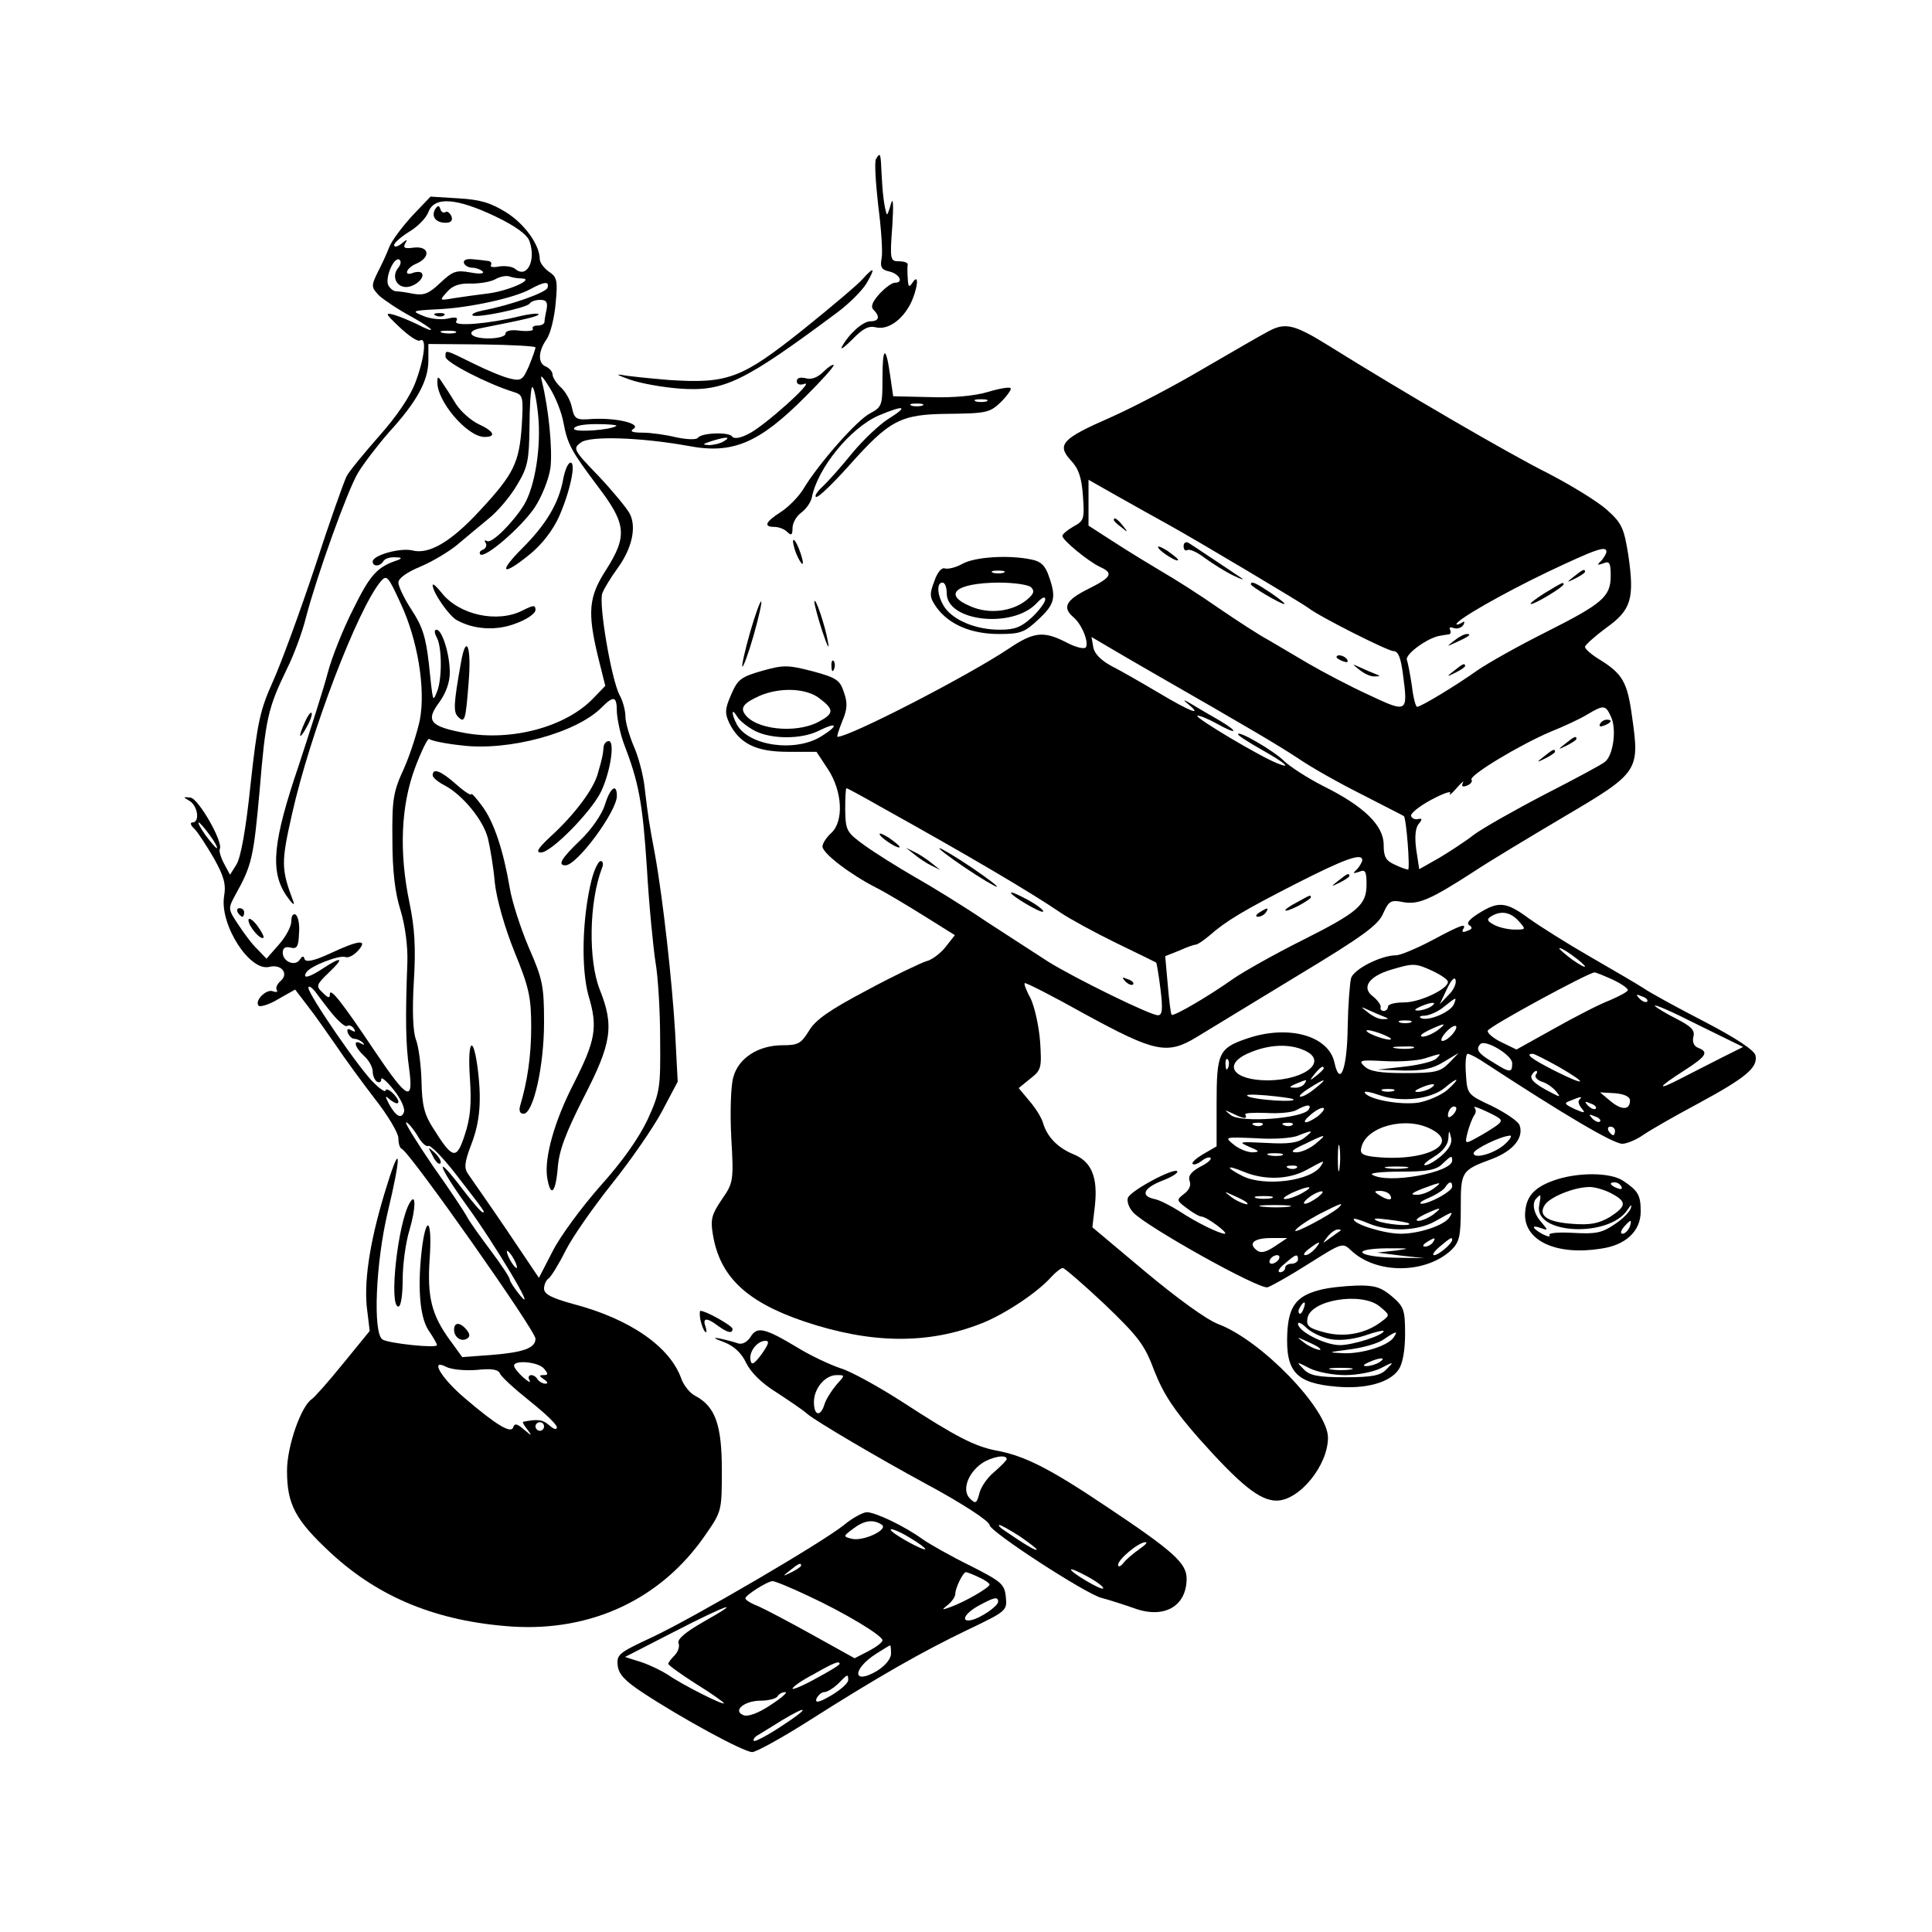 <?xml version="1.0" standalone="no"?>
<!DOCTYPE svg PUBLIC "-//W3C//DTD SVG 20010904//EN"
 "http://www.w3.org/TR/2001/REC-SVG-20010904/DTD/svg10.dtd">
<svg version="1.0" xmlns="http://www.w3.org/2000/svg"
 width="451pt" height="451pt" viewBox="0 0 451 451"
 preserveAspectRatio="xMidYMid meet">

<g transform="translate(0,451) scale(0.1,-0.1)"
fill="#000000" stroke="none">
<path d="M2045 4139 c-4 -6 -1 -54 5 -108 7 -54 11 -110 8 -124 -4 -21 0 -27
19 -31 23 -6 33 -26 12 -26 -7 0 -23 -12 -36 -26 -17 -19 -21 -30 -14 -37 16
-16 13 -27 -7 -27 -18 0 -51 -30 -67 -60 -4 -8 7 0 25 18 24 25 38 32 54 28
28 -7 61 16 81 54 17 34 22 76 5 50 -8 -12 -10 -10 -11 10 -1 14 -1 28 0 33 0
4 -9 7 -20 7 -21 0 -22 3 -16 83 3 47 2 69 -3 52 -4 -16 -9 -28 -10 -25 -6 16
-10 51 -12 93 -2 50 -3 53 -13 36z"/>
<path d="M963 4007 c-23 -25 -48 -58 -54 -73 -6 -16 -19 -44 -28 -61 -15 -31
-14 -34 4 -53 11 -10 45 -33 75 -49 54 -30 64 -44 12 -17 -15 7 -38 17 -52 21
-22 6 -21 3 13 -29 21 -20 42 -34 47 -31 17 10 11 -41 -10 -97 -12 -33 -44
-80 -85 -126 -35 -40 -70 -82 -76 -94 -6 -12 -40 -107 -74 -212 -35 -105 -79
-225 -98 -267 -30 -67 -36 -94 -52 -239 -11 -107 -23 -172 -33 -188 l-15 -24
-14 26 c-8 15 -12 30 -10 34 9 15 -49 117 -68 120 -18 2 -19 2 -2 -8 19 -12
24 -50 6 -50 -6 0 -4 -7 5 -15 8 -8 28 -39 45 -68 24 -43 29 -61 24 -90 -10
-66 60 -176 106 -164 28 7 46 -16 26 -33 -8 -7 -12 -16 -9 -21 3 -5 -1 -6 -9
-3 -16 6 -44 -23 -33 -34 4 -3 25 3 46 16 l39 22 29 -38 c16 -20 45 -62 66
-92 20 -30 61 -86 91 -125 30 -38 55 -80 55 -92 0 -12 3 -23 8 -25 19 -8 312
-424 312 -443 0 -22 -28 -32 -103 -38 l-68 -5 -29 40 c-43 59 -53 101 -47 190
6 84 -6 107 -17 32 -12 -92 -7 -167 14 -199 11 -16 20 -32 20 -35 0 -8 -113 4
-127 13 -23 14 -16 179 12 297 32 134 31 168 -1 65 -39 -123 -54 -218 -48
-284 l7 -58 -62 -76 c-34 -42 -67 -79 -73 -83 -25 -16 -58 -110 -58 -167 0
-79 19 -115 103 -193 113 -104 248 -159 422 -171 187 -12 349 65 451 213 39
56 39 57 39 153 0 104 -15 147 -61 172 -13 6 -27 24 -33 39 -26 76 -120 141
-253 176 -51 14 -68 23 -68 36 0 9 5 20 10 23 6 4 24 33 40 65 16 32 65 102
108 156 44 55 96 130 117 169 l37 70 -6 115 c-7 118 -28 309 -47 415 -14 75
-16 87 -24 155 -3 30 -15 75 -26 99 -10 24 -19 55 -19 68 0 14 -6 37 -14 51
-19 37 -49 213 -40 237 4 11 20 37 36 59 34 47 44 96 28 127 -7 13 -40 53 -73
88 -59 61 -60 64 -41 78 21 16 140 12 251 -8 104 -20 166 7 275 117 37 37 66
69 64 72 -2 2 -13 -5 -24 -16 -13 -13 -28 -19 -41 -15 -13 3 -21 1 -21 -7 0
-7 7 -10 18 -6 26 9 -95 -100 -131 -117 -19 -10 -34 -12 -38 -6 -7 11 -71 9
-80 -3 -3 -5 -26 -4 -50 1 -24 6 -60 11 -79 11 -24 0 -31 3 -21 9 18 12 -40
26 -96 23 -38 -3 -42 -1 -48 27 -3 16 -15 37 -26 47 -10 9 -19 23 -19 29 0 7
-7 15 -15 19 -20 7 -19 36 1 64 9 13 18 50 21 83 5 53 4 62 -16 75 -11 8 -21
21 -21 29 0 33 -35 82 -78 109 -37 23 -61 30 -112 33 l-65 4 -42 -44z m193 -2
c48 -23 75 -43 80 -58 16 -45 -6 -88 -33 -65 -7 6 -24 8 -38 6 -13 -3 -22 -1
-19 3 3 5 -1 10 -8 10 -7 1 -23 3 -36 4 -13 1 -21 -2 -19 -9 2 -6 11 -11 20
-11 8 0 19 -4 24 -9 4 -5 -8 -6 -29 -2 -33 6 -41 3 -70 -24 -26 -25 -38 -30
-62 -26 -15 3 -34 6 -41 6 -7 0 -15 7 -19 15 -7 19 14 66 26 59 5 -3 4 -12 -3
-20 -15 -19 -4 -44 19 -44 21 0 46 23 36 33 -3 3 -12 3 -20 0 -23 -9 -16 12 9
22 33 15 29 41 -7 37 -21 -3 -26 -1 -20 10 6 10 4 10 -9 -1 -9 -7 -17 -9 -17
-3 0 5 16 19 35 31 19 11 40 32 45 46 14 37 65 33 156 -10z m62 -145 c32 -1
-31 -29 -78 -35 -25 -3 -61 -8 -80 -11 -35 -6 -35 -6 -16 15 13 15 30 20 56
19 20 0 45 4 56 10 10 6 25 9 32 7 8 -3 21 -5 30 -5z m60 -22 c-4 -11 -84 -40
-152 -53 -15 -3 -26 -8 -23 -11 7 -8 126 17 133 27 3 5 14 9 25 9 14 0 18 -5
15 -22 -3 -13 -5 -26 -5 -30 -1 -5 -8 -8 -17 -8 -8 0 -13 -4 -10 -8 2 -4 -11
-6 -30 -4 -21 3 -34 0 -34 -7 0 -6 -17 -11 -40 -11 -43 0 -55 17 -17 24 101
20 138 28 134 33 -3 2 -22 0 -43 -5 -72 -18 -157 -25 -149 -12 5 9 0 11 -21 6
-16 -3 -42 0 -57 7 -27 11 -25 12 34 15 72 3 179 26 217 47 33 18 45 19 40 3z
m-215 -105 c-7 -2 -21 -2 -30 0 -10 3 -4 5 12 5 17 0 24 -2 18 -5z m187 -34
c0 -4 -7 -23 -15 -43 -14 -32 -18 -36 -43 -30 -15 3 -54 19 -86 35 -69 34 -66
33 -66 16 0 -13 100 -64 159 -82 22 -7 23 -10 19 -79 -6 -86 -18 -112 -97
-197 -67 -73 -119 -104 -158 -94 -28 7 -93 -11 -93 -26 0 -12 17 -12 25 1 3 6
16 10 28 9 14 0 16 -2 7 -6 -49 -16 -65 -33 -105 -114 -24 -47 -51 -115 -60
-150 -9 -35 -40 -131 -67 -214 -61 -179 -68 -248 -30 -305 13 -19 21 -26 17
-15 -29 77 -29 91 -3 206 42 187 153 478 207 542 14 16 17 12 46 -51 40 -85
59 -200 45 -273 -6 -28 -22 -79 -37 -113 -25 -54 -28 -72 -27 -166 0 -72 6
-124 19 -165 11 -36 17 -84 16 -120 -5 -132 -4 -193 4 -249 11 -81 -4 -73 -80
40 -75 112 -105 151 -105 133 0 -10 -4 -9 -17 4 -16 15 -15 18 15 47 36 34 31
39 -13 10 -33 -22 -50 -26 -40 -10 9 15 77 41 91 36 7 -3 20 4 30 15 24 27 2
25 -66 -7 -37 -17 -56 -21 -59 -13 -2 8 -5 8 -11 -1 -11 -17 -40 -5 -40 16 0
11 6 15 18 12 15 -4 19 2 20 33 2 20 -2 40 -8 44 -6 3 -10 -3 -10 -16 0 -12
-13 -36 -29 -54 l-29 -33 -21 22 c-12 11 -32 38 -45 58 -24 36 -24 37 -6 70
38 68 42 87 56 242 14 169 19 192 64 285 16 32 36 86 44 119 26 99 96 294 121
337 13 22 46 65 73 96 66 72 92 121 92 168 l0 38 125 -1 c69 -1 125 -4 125 -7z
m65 -174 c10 -53 18 -67 81 -151 66 -87 69 -115 19 -194 -41 -63 -44 -99 -19
-203 l17 -68 -28 -29 c-64 -67 -191 -101 -300 -81 -81 15 -92 28 -60 71 16 22
25 47 25 70 0 43 -18 100 -31 100 -6 0 -5 -8 1 -19 12 -23 12 -98 0 -126 -10
-24 -9 -28 -19 67 -7 61 -15 86 -40 124 -17 26 -31 55 -31 64 0 10 19 24 53
38 28 12 66 35 84 50 18 15 50 42 72 60 23 18 53 54 68 80 25 41 28 58 29 134
0 48 3 90 6 94 4 3 10 -25 14 -63 8 -75 -7 -169 -33 -212 -27 -43 -76 -91 -86
-84 -6 3 -7 1 -3 -5 3 -5 0 -12 -6 -15 -7 -2 -10 -7 -7 -11 10 -11 95 62 127
109 17 26 33 66 37 93 5 43 -4 137 -20 202 -5 18 0 14 18 -15 14 -22 28 -58
32 -80z m124 -9 c-12 -10 -99 -16 -99 -7 0 7 22 11 52 11 28 0 49 -2 47 -4z
m251 -36 c-8 -5 -24 -9 -35 -9 -16 1 -16 2 5 9 35 11 48 11 30 0z m-250 -632
c1 -18 8 -51 16 -73 35 -91 44 -137 54 -290 5 -88 15 -187 20 -220 6 -33 11
-114 11 -180 1 -114 0 -124 -29 -188 -21 -44 -58 -97 -111 -156 -44 -50 -94
-118 -111 -152 l-32 -62 -76 113 c-42 62 -83 120 -89 129 -10 14 -9 27 7 69
21 54 25 106 14 186 -11 75 -23 52 -17 -32 4 -59 1 -92 -12 -131 -19 -59 -28
-58 -73 14 -21 32 -27 54 -28 110 -1 39 -7 83 -13 98 -7 19 -9 67 -5 135 5 80
2 126 -10 184 -25 119 -20 228 13 316 15 40 30 70 33 67 4 -4 37 -11 75 -15
110 -14 269 29 328 89 28 28 35 26 35 -11z m-950 -288 c12 -16 19 -30 16 -30
-2 0 -14 14 -26 30 -12 17 -19 30 -16 30 2 0 14 -13 26 -30z m286 -417 c15
-18 30 -31 34 -28 5 3 12 0 16 -6 5 -8 3 -9 -6 -4 -8 5 -11 3 -8 -6 3 -8 10
-14 15 -14 6 0 15 -4 20 -9 5 -5 3 -6 -4 -2 -20 11 -15 -9 7 -29 11 -10 20
-26 20 -36 0 -10 5 -21 10 -24 6 -3 10 -1 10 6 0 6 13 -5 29 -25 17 -21 27
-44 24 -52 -6 -17 -19 -10 -35 19 -10 20 -10 21 5 8 10 -7 17 -9 17 -3 0 5 -7
15 -15 22 -8 7 -15 9 -15 4 0 -4 -12 3 -26 17 -32 29 -154 207 -154 223 0 6 7
2 16 -9 8 -11 26 -35 40 -52z m198 -283 c9 -17 21 -28 26 -25 4 3 32 -25 61
-62 72 -93 72 -93 66 -93 -4 0 -25 25 -48 55 -66 87 -58 56 9 -37 67 -92 168
-261 127 -213 -14 17 -25 34 -25 38 0 5 -20 35 -44 67 -24 32 -49 67 -55 78
-6 12 -42 66 -81 121 -38 56 -66 101 -62 101 4 0 16 -14 26 -30z m226 -290 c6
-11 8 -20 6 -20 -3 0 -10 9 -16 20 -6 11 -8 20 -6 20 3 0 10 -9 16 -20z m-88
-258 c36 4 51 1 55 -8 3 -8 34 -36 69 -64 35 -28 64 -55 64 -62 0 -6 -7 -5
-18 5 -15 13 -26 15 -61 8 -2 -1 3 -9 10 -18 12 -16 11 -16 -8 0 -16 14 -22
15 -25 5 -5 -15 -38 4 -114 69 -54 46 -82 93 -42 72 12 -6 43 -9 70 -7z m158
3 c10 -12 10 -15 -1 -15 -11 0 -11 -2 1 -10 9 -6 10 -10 3 -10 -6 0 -15 5 -18
10 -9 15 -27 12 -19 -2 4 -7 -2 -4 -14 6 -12 11 -22 23 -22 28 0 14 57 9 70
-7z m0 -135 c0 -5 -4 -10 -10 -10 -5 0 -10 5 -10 10 0 6 5 10 10 10 6 0 10 -4
10 -10z"/>
<path d="M1016 4022 c-10 -17 1 -32 24 -32 13 0 17 5 14 15 -4 8 -10 13 -14
10 -5 -3 -10 0 -12 7 -3 9 -6 9 -12 0z"/>
<path d="M1018 3773 c7 -3 16 -2 19 1 4 3 -2 6 -13 5 -11 0 -14 -3 -6 -6z"/>
<path d="M1021 3619 c-2 -45 70 -129 110 -129 28 0 23 13 -14 30 -17 8 -41 29
-52 46 -11 18 -25 40 -32 50 -10 16 -12 16 -12 3z"/>
<path d="M712 2825 c-17 -37 -14 -45 4 -12 9 16 14 31 11 33 -2 2 -9 -7 -15
-21z"/>
<path d="M555 2380 c3 -5 8 -10 11 -10 2 0 4 5 4 10 0 6 -5 10 -11 10 -5 0 -7
-4 -4 -10z"/>
<path d="M580 2362 c0 -14 28 -47 35 -41 2 3 -5 15 -15 29 -11 14 -20 19 -20
12z"/>
<path d="M1315 3393 c-10 -57 -40 -107 -95 -162 -59 -59 -48 -68 18 -14 28 23
53 56 67 87 26 59 40 126 27 126 -6 0 -13 -17 -17 -37z"/>
<path d="M1010 3144 c0 -17 39 -73 57 -82 40 -22 93 -25 138 -7 25 9 45 23 45
31 0 12 -4 12 -30 -1 -58 -30 -148 -11 -189 41 -12 15 -21 23 -21 18z"/>
<path d="M1076 2963 c-17 -95 -18 -115 -7 -126 16 -16 18 -10 25 81 7 83 -6
115 -18 45z"/>
<path d="M1409 2765 c-2 -18 -2 -21 -13 -59 -9 -37 -56 -99 -110 -148 -31 -29
-36 -38 -23 -38 24 0 118 96 140 142 22 46 33 118 18 118 -6 0 -12 -7 -12 -15z"/>
<path d="M1010 2700 c0 -5 13 -16 29 -24 41 -22 89 -80 100 -123 5 -21 13 -67
16 -103 4 -38 23 -105 46 -162 34 -83 39 -106 39 -175 0 -69 -9 -128 -26 -185
-3 -11 0 -18 8 -18 23 0 48 111 48 213 0 85 -3 101 -36 176 -19 45 -39 107
-44 138 -15 88 -37 155 -65 192 -14 19 -25 31 -25 27 0 -4 -16 6 -35 23 -36
32 -55 39 -55 21z"/>
<path d="M1412 2631 c-7 -22 -31 -57 -57 -82 -45 -43 -54 -59 -35 -59 27 0
120 126 120 162 0 31 -16 19 -28 -21z"/>
<path d="M1381 2456 c-22 -88 -25 -207 -7 -271 22 -73 16 -104 -34 -203 -46
-89 -69 -173 -63 -219 8 -50 20 -39 25 21 3 41 19 82 61 165 65 126 71 166 37
251 -27 69 -25 204 5 283 4 9 3 17 -3 17 -5 0 -15 -20 -21 -44z"/>
<path d="M1010 1812 c6 -13 14 -21 18 -18 3 4 -2 14 -12 24 -18 16 -18 16 -6
-6z"/>
<path d="M2014 3859 c-10 -12 -74 -66 -140 -119 -143 -114 -175 -126 -313
-117 -47 4 -97 9 -111 12 -14 2 -5 -2 20 -11 25 -9 77 -18 115 -21 105 -8 151
15 370 178 28 21 58 51 68 68 21 36 18 40 -9 10z"/>
<path d="M2960 3736 c-14 -7 -81 -46 -150 -86 -69 -41 -167 -92 -219 -115
-112 -49 -125 -63 -91 -100 18 -19 25 -40 28 -83 4 -54 2 -58 -22 -71 -14 -8
-26 -18 -26 -22 0 -10 60 -59 87 -72 33 -15 29 -24 -27 -52 -52 -26 -61 -43
-34 -66 19 -16 36 -57 29 -70 -4 -5 -24 0 -45 11 -54 28 -77 25 -135 -14 -94
-63 -371 -206 -400 -206 -2 0 3 16 11 36 12 28 13 43 4 68 -9 28 -17 34 -73
49 -58 15 -68 15 -118 1 -49 -14 -57 -20 -72 -55 -15 -34 -15 -44 -5 -66 24
-49 63 -68 137 -68 l67 0 27 -41 c34 -52 37 -122 7 -149 -11 -10 -20 -24 -20
-31 0 -16 66 -66 125 -96 22 -11 72 -41 112 -66 l72 -45 -22 -28 c-12 -15 -32
-30 -45 -33 -13 -4 -76 -34 -139 -68 -87 -46 -120 -69 -135 -95 -18 -29 -25
-33 -61 -33 -57 0 -103 -30 -115 -74 -6 -19 -8 -82 -5 -140 6 -103 5 -107 -22
-146 -23 -34 -27 -46 -21 -81 16 -99 78 -158 214 -204 155 -52 288 -54 414 -4
53 21 129 71 162 108 11 12 23 21 27 21 4 0 48 -38 98 -85 79 -76 93 -94 116
-156 21 -53 45 -90 103 -156 98 -110 143 -146 182 -146 53 0 120 82 120 147 0
66 -155 227 -256 265 -27 10 -97 61 -170 122 l-124 104 6 51 c7 66 -8 102 -49
119 -37 15 -62 40 -72 73 -3 12 -18 36 -32 52 l-25 30 27 22 c26 20 27 25 23
87 -3 37 -13 81 -22 100 -10 18 -16 34 -14 36 2 2 65 -30 140 -72 165 -90 193
-96 263 -53 28 17 133 81 235 143 151 91 188 118 199 145 13 29 18 32 47 26
35 -6 62 5 164 71 36 24 131 81 212 129 173 102 176 106 158 232 -11 82 -22
101 -77 135 -18 11 -33 24 -33 29 0 4 22 24 49 44 59 42 67 68 52 171 -10 62
-15 74 -50 105 -21 19 -83 57 -137 85 -92 46 -336 188 -514 299 -79 49 -100
54 -140 32z m-232 -451 c72 -40 313 -184 326 -194 25 -20 186 -101 199 -101
11 0 17 -15 22 -54 12 -90 11 -91 -80 -48 -44 20 -106 53 -139 72 -32 19 -75
44 -95 56 -21 11 -73 45 -117 75 -43 30 -101 67 -129 83 -27 16 -78 47 -112
69 l-62 40 0 53 0 54 67 -38 c37 -21 91 -51 120 -67z m1022 -63 c0 -4 -6 -14
-12 -21 -11 -10 -10 -11 5 -6 14 6 17 1 17 -29 0 -49 -19 -65 -152 -132 -62
-31 -133 -71 -158 -88 -49 -35 -133 -86 -142 -86 -3 0 -9 21 -12 48 -4 26 -9
54 -12 62 -3 14 50 52 78 56 4 1 13 2 19 3 5 0 7 5 4 11 -3 5 0 7 8 4 8 -3 18
0 23 7 4 8 3 10 -4 5 -7 -4 -12 -5 -12 -3 0 10 107 71 211 121 114 54 139 63
139 48z m-1065 -279 c237 -136 296 -171 345 -203 30 -21 98 -59 150 -85 52
-27 96 -49 97 -50 6 -4 15 -125 10 -125 -3 0 -18 5 -32 12 -20 9 -25 18 -25
46 0 45 -46 90 -141 137 -37 19 -79 46 -92 59 -23 23 -107 72 -107 62 0 -3 25
-19 55 -36 55 -31 72 -46 37 -32 -39 15 -192 106 -187 111 3 2 23 -6 45 -18
48 -27 54 -21 7 7 -19 11 -47 27 -63 37 -22 13 -25 13 -10 1 35 -29 4 -17 -68
26 -39 23 -89 52 -111 63 -26 14 -41 30 -43 45 l-4 23 34 -20 c18 -11 65 -38
103 -60z m-771 -64 c34 -26 33 -35 -5 -55 -53 -27 -147 -17 -171 20 -10 15 0
26 36 42 47 20 109 18 140 -7z m1847 -43 c13 -28 5 -89 -14 -104 -6 -6 -70
-40 -142 -77 -71 -37 -145 -79 -165 -94 -19 -15 -56 -39 -81 -54 l-46 -26 -7
46 c-4 29 -2 51 6 60 9 11 8 13 -2 11 -7 -2 -14 2 -16 7 -2 6 19 23 47 38 28
15 48 22 44 15 -4 -7 3 -2 15 12 12 14 19 19 15 13 -4 -9 -1 -11 9 -7 9 3 14
10 11 14 -6 10 114 82 185 112 30 12 69 30 85 40 39 23 43 23 56 -6z m-1999
-32 c39 -20 109 -20 149 0 44 22 48 13 6 -13 -61 -38 -170 -22 -197 28 -13 25
-13 41 1 18 5 -9 24 -24 41 -33z m295 -178 c205 -114 349 -199 418 -246 22
-15 81 -47 130 -71 50 -24 92 -45 94 -46 1 -1 6 -29 10 -62 6 -48 4 -61 -6
-61 -18 0 -195 87 -256 125 -26 17 -91 59 -145 94 -53 36 -128 82 -167 104
-38 22 -91 55 -116 73 -43 31 -45 35 -46 83 0 28 1 51 3 51 2 0 39 -20 81 -44z
m1123 -124 c0 -4 -6 -14 -12 -21 -11 -10 -10 -11 5 -6 14 6 17 1 17 -29 0 -49
-19 -65 -152 -132 -62 -31 -133 -71 -158 -88 -59 -42 -140 -89 -145 -85 -2 2
-6 34 -9 70 l-6 67 33 13 c17 8 35 14 39 14 3 0 17 9 30 20 41 36 80 59 203
122 114 58 155 73 155 55z"/>
<path d="M2600 3296 c0 -2 8 -10 18 -17 15 -13 16 -12 3 4 -13 16 -21 21 -21
13z"/>
<path d="M2763 3235 c0 -8 4 -12 9 -9 5 3 23 -5 41 -19 18 -13 48 -32 67 -41
19 -9 27 -11 16 -4 -57 38 -112 75 -122 81 -6 3 -11 0 -11 -8z"/>
<path d="M2704 3231 c7 -11 46 -35 46 -28 0 3 -12 12 -26 22 -15 9 -23 12 -20
6z"/>
<path d="M2920 3146 c0 -5 69 -46 78 -46 4 0 -10 11 -30 25 -36 24 -48 30 -48
21z"/>
<path d="M3120 2976 c0 -2 7 -7 16 -10 8 -3 12 -2 9 4 -6 10 -25 14 -25 6z"/>
<path d="M3174 2946 c11 -9 27 -16 35 -15 14 0 14 1 1 6 -8 3 -24 10 -35 15
-20 9 -20 9 -1 -6z"/>
<path d="M3674 3164 c-18 -14 -18 -15 4 -4 12 6 22 13 22 15 0 8 -5 6 -26 -11z"/>
<path d="M3605 3125 c-22 -14 -36 -25 -31 -25 10 0 76 40 76 46 0 6 -2 5 -45
-21z"/>
<path d="M3394 3014 c-18 -14 -18 -14 6 -3 31 14 36 19 24 19 -6 0 -19 -7 -30
-16z"/>
<path d="M3394 2944 c-18 -14 -18 -15 4 -4 12 6 22 13 22 15 0 8 -5 6 -26 -11z"/>
<path d="M3735 2820 c-3 -6 1 -7 9 -4 18 7 21 14 7 14 -6 0 -13 -4 -16 -10z"/>
<path d="M3654 2774 c-18 -14 -18 -15 4 -4 12 6 22 13 22 15 0 8 -5 6 -26 -11z"/>
<path d="M3604 2744 c-18 -14 -18 -15 4 -4 12 6 22 13 22 15 0 8 -5 6 -26 -11z"/>
<path d="M2054 2561 c7 -11 46 -35 46 -28 0 3 -12 12 -26 22 -15 9 -23 12 -20
6z"/>
<path d="M2135 2515 c11 -9 29 -21 40 -26 l20 -10 -20 16 c-11 9 -29 21 -40
26 l-20 10 20 -16z"/>
<path d="M2252 2485 c37 -25 71 -45 75 -45 4 0 -22 20 -59 45 -37 25 -71 45
-75 45 -4 0 22 -20 59 -45z"/>
<path d="M2360 2426 c0 -7 71 -49 75 -44 3 2 -13 15 -35 27 -22 12 -40 20 -40
17z"/>
<path d="M2627 2219 c7 -7 15 -10 18 -7 3 3 -2 9 -12 12 -14 6 -15 5 -6 -5z"/>
<path d="M3124 2454 c-18 -14 -18 -15 4 -4 12 6 22 13 22 15 0 8 -5 6 -26 -11z"/>
<path d="M3028 2404 c-38 -20 -36 -28 2 -9 17 9 30 18 30 20 0 7 -1 6 -32 -11z"/>
<path d="M2940 2380 c-9 -6 -10 -10 -3 -10 6 0 15 5 18 10 8 12 4 12 -15 0z"/>
<path d="M2060 3627 c0 -63 -1 -67 -29 -82 -30 -15 -120 -117 -156 -177 -11
-18 -35 -42 -52 -53 -36 -23 -42 -35 -15 -35 10 0 23 -5 30 -12 9 -9 12 -7 12
9 0 12 9 28 20 36 11 8 22 23 25 35 13 69 90 163 156 192 62 26 71 22 21 -9
-20 -13 -57 -48 -82 -78 -25 -31 -56 -66 -70 -79 -14 -13 -20 -24 -14 -24 6 0
39 32 74 71 97 109 121 122 235 123 89 1 96 3 122 28 15 15 25 30 22 32 -3 3
-27 -1 -53 -9 -30 -9 -81 -14 -135 -12 l-86 2 -7 48 c-10 72 -18 69 -18 -6z
m243 -54 c-7 -2 -19 -2 -25 0 -7 3 -2 5 12 5 14 0 19 -2 13 -5z m-150 -10 c-7
-2 -19 -2 -25 0 -7 3 -2 5 12 5 14 0 19 -2 13 -5z"/>
<path d="M1855 3228 c4 -13 11 -27 16 -33 5 -5 4 5 -2 23 -12 36 -24 44 -14
10z"/>
<path d="M2247 3194 c-16 -9 -34 -13 -41 -11 -8 3 -18 -9 -25 -30 -12 -31 -11
-38 6 -62 29 -39 80 -61 145 -61 51 0 60 4 92 34 39 36 42 52 24 102 -8 24
-19 34 -41 38 -53 11 -131 6 -160 -10z m96 -21 c-7 -2 -19 -2 -25 0 -7 3 -2 5
12 5 14 0 19 -2 13 -5z m-133 -48 c0 -66 154 -83 210 -23 12 13 20 17 20 9 0
-7 -14 -26 -31 -42 -25 -23 -40 -29 -75 -29 -55 0 -106 21 -128 51 -18 26 -21
59 -6 59 6 0 10 -11 10 -25z m197 14 c9 -9 6 -16 -11 -30 -34 -27 -87 -33
-129 -15 -68 28 -37 55 64 56 36 0 70 -5 76 -11z"/>
<path d="M1751 3034 c-12 -42 -20 -78 -18 -80 2 -2 14 30 26 72 12 42 20 78
18 80 -2 2 -14 -30 -26 -72z"/>
<path d="M1901 3105 c0 -5 8 -37 19 -70 11 -33 17 -44 13 -25 -6 38 -31 111
-32 95z"/>
<path d="M1941 2954 c0 -11 3 -14 6 -6 3 7 2 16 -1 19 -3 4 -6 -2 -5 -13z"/>
<path d="M3452 2378 c-22 -14 -30 -23 -22 -28 8 -5 7 -9 -5 -13 -9 -4 -13 -3
-10 3 10 16 -3 12 -72 -25 -36 -19 -74 -35 -84 -35 -35 0 -98 -32 -105 -53 -3
-11 -7 -62 -8 -113 -1 -99 -18 -144 -31 -84 -14 63 -109 89 -206 55 -64 -22
-69 -34 -69 -150 l0 -101 -31 -18 c-17 -10 -28 -20 -25 -23 3 -3 12 0 21 7 9
7 18 10 21 7 3 -3 -8 -13 -25 -21 -21 -12 -28 -21 -24 -33 4 -10 -1 -21 -13
-30 -18 -14 -18 -15 6 -33 14 -11 30 -20 35 -20 11 0 64 -39 54 -40 -12 0 -64
25 -105 52 -22 14 -48 27 -59 29 -33 7 -26 25 16 42 24 9 40 19 37 23 -9 8
-108 -45 -115 -62 -3 -8 2 -23 12 -34 30 -33 295 -181 314 -175 9 3 52 27 96
55 78 49 79 50 99 31 59 -56 174 -55 234 1 19 19 22 32 22 99 0 85 1 87 74
114 49 19 74 50 63 79 -4 9 -32 28 -64 44 -58 27 -58 28 -61 75 -2 26 0 47 4
47 5 0 24 -10 43 -23 182 -119 297 -187 318 -187 10 0 32 9 48 20 17 12 75 45
131 75 109 59 138 83 132 111 -2 12 -46 41 -119 79 -64 33 -128 68 -142 78
-14 9 -70 42 -124 73 -54 31 -119 72 -144 90 -53 39 -71 41 -117 12z m93 -18
c18 -20 17 -20 -9 -20 -15 0 -37 5 -48 11 -17 9 -18 13 -7 20 23 14 45 10 64
-11z m155 -106 c0 -3 -13 4 -30 16 -16 12 -30 24 -30 26 0 3 14 -4 30 -16 17
-12 30 -24 30 -26z m-355 -11 c19 -9 35 -20 35 -25 0 -17 -66 -48 -102 -48
-21 0 -38 -4 -38 -10 0 -5 -4 -10 -10 -10 -5 0 -9 4 -7 9 1 5 -7 16 -18 25
-27 20 -11 46 41 62 54 16 58 16 99 -3z m36 -56 l-20 -21 17 36 c10 21 18 29
20 20 2 -8 -5 -24 -17 -35z m384 36 c19 -9 35 -20 35 -24 0 -4 -19 -14 -42
-24 -24 -9 -82 -39 -130 -66 l-88 -49 -35 17 c-19 9 -34 22 -32 27 3 10 234
135 249 136 4 0 23 -8 43 -17z m80 -51 c-3 -3 -11 0 -18 7 -9 10 -8 11 6 5 10
-3 15 -9 12 -12z m-451 -6 c-7 -18 -58 -40 -76 -33 -7 3 -3 6 8 6 12 1 32 10
45 21 29 23 30 24 23 6z m-54 -6 c-8 -5 -22 -9 -30 -9 -10 0 -8 3 5 9 27 12
43 12 25 0z m677 -120 c-29 -15 -71 -36 -94 -48 -58 -30 -54 -21 7 18 53 34
60 44 34 54 -10 4 -14 14 -11 26 4 15 -5 24 -40 42 -24 12 -47 26 -50 30 -2 5
43 -15 100 -44 l106 -52 -52 -26z m-787 97 c13 -5 13 -6 -1 -6 -8 -1 -24 6
-35 15 -19 15 -19 15 1 6 11 -5 27 -12 35 -15z m63 -14 c-7 -2 -19 -2 -25 0
-7 3 -2 5 12 5 14 0 19 -2 13 -5z m63 -18 c-11 -8 -27 -15 -35 -15 -9 1 -2 7
14 15 39 18 44 18 21 0z m34 -10 c-7 -8 -17 -15 -23 -15 -5 0 -2 9 8 20 21 23
35 19 15 -5z m-143 -11 c-5 -5 -57 13 -57 20 0 3 14 0 31 -6 16 -6 28 -12 26
-14z m283 -56 c0 -23 -5 -23 -46 3 -34 20 -40 30 -28 42 12 11 74 -26 74 -45z
m-485 30 c56 -25 3 -69 -85 -70 -83 0 -108 38 -42 65 45 19 92 21 127 5z m253
5 c-10 -2 -28 -2 -40 0 -13 2 -5 4 17 4 22 1 32 -1 23 -4z m55 -24 c-7 -7 -40
-15 -75 -19 l-63 -7 60 -2 c45 -1 69 4 95 20 l35 21 -23 -24 c-20 -20 -32 -23
-102 -23 -59 0 -83 4 -95 16 -15 14 -10 15 47 12 35 -2 77 1 93 6 41 13 41 13
28 0z m285 -19 c71 -41 66 -47 -8 -10 -55 28 -71 40 -52 40 4 0 31 -14 60 -30z
m-771 -2 c-3 -8 -6 -5 -6 6 -1 11 2 17 5 13 3 -3 4 -12 1 -19z m223 -2 c0 -2
-8 -10 -17 -17 -16 -13 -17 -12 -4 4 13 16 21 21 21 13z m495 -15 c-3 -5 3
-12 14 -16 11 -3 25 -13 33 -22 12 -15 11 -15 -12 -3 -37 19 -50 31 -44 41 3
5 7 9 10 9 3 0 3 -4 -1 -9z m-540 -21 c-3 -5 -14 -10 -23 -9 -14 0 -13 2 3 9
27 11 27 11 20 0z m26 -10 c-13 -11 -28 -20 -35 -20 -6 0 3 9 19 19 39 25 46
25 16 1z m308 -4 c-15 -13 -46 -26 -68 -30 -42 -6 -115 7 -125 23 -3 5 13 2
36 -6 49 -17 119 -9 151 18 32 27 37 23 6 -5z m-39 4 c-8 -5 -22 -9 -30 -9
-10 0 -8 3 5 9 27 12 43 12 25 0z m-87 -7 c-7 -2 -19 -2 -25 0 -7 3 -2 5 12 5
14 0 19 -2 13 -5z m-234 -19 c9 -8 -85 -2 -104 6 -12 5 4 6 40 3 33 -3 62 -7
64 -9z m786 -3 c0 -23 -20 -23 -46 -1 l-24 20 35 -2 c22 -2 35 -8 35 -17z
m-118 2 c-4 -3 -2 -12 5 -20 10 -12 7 -12 -16 -2 -25 12 -26 14 -9 20 24 10
28 10 20 2z m38 -21 c-3 -3 -11 0 -18 7 -9 10 -8 11 6 5 10 -3 15 -9 12 -12z
m-670 -2 c-13 -21 -159 -32 -182 -13 -16 13 -16 13 4 4 26 -13 36 -14 30 -3
-3 4 19 5 48 4 30 -2 62 1 72 7 23 13 36 14 28 1z m21 -16 c-30 -21 -42 -17
-15 5 13 11 26 17 29 14 3 -2 -4 -11 -14 -19z m316 4 c-7 -7 -12 -8 -12 -2 0
14 12 26 19 19 2 -3 -1 -11 -7 -17z m101 -26 c-10 -7 -31 -20 -46 -28 -27 -15
-28 -15 -21 13 4 15 11 33 15 39 5 6 5 14 1 18 -4 5 10 0 31 -10 35 -17 37
-19 20 -32z m242 10 c-3 -3 -11 0 -18 7 -9 10 -8 11 6 5 10 -3 15 -9 12 -12z
m-788 -8 c-3 -3 -12 -4 -19 -1 -8 3 -5 6 6 6 11 1 17 -2 13 -5z m70 0 c-3 -3
-12 -4 -19 -1 -8 3 -5 6 6 6 11 1 17 -2 13 -5z m324 -10 c71 -36 -19 -78 -137
-64 -24 3 -30 8 -26 22 12 49 105 73 163 42z m429 -4 c0 -5 -2 -10 -4 -10 -3
0 -8 5 -11 10 -3 6 -1 10 4 10 6 0 11 -4 11 -10z m-725 -16 c-15 -12 -38 -15
-89 -12 -63 3 -67 3 -40 -9 24 -10 26 -12 8 -13 -12 0 -32 8 -44 18 -22 18
-22 18 51 15 41 -3 85 0 99 6 35 14 38 13 15 -5z m321 -41 c-15 -13 -32 -23
-39 -23 -7 0 3 9 21 20 20 12 32 28 33 42 1 20 2 21 6 3 4 -12 -4 -27 -21 -42z
m-295 27 c-13 -11 -33 -20 -45 -20 -15 0 -10 6 19 19 51 25 55 25 26 1z m444
1 c-23 -23 -75 -38 -75 -23 0 9 63 40 85 41 5 1 1 -8 -10 -18z m-388 -58 c-2
-16 -4 -5 -4 22 0 28 2 40 4 28 2 -13 2 -35 0 -50z m-134 30 c-7 -2 -21 -2
-30 0 -10 3 -4 5 12 5 17 0 24 -2 18 -5z m397 -12 c0 -28 -151 -56 -187 -33
-6 4 24 7 68 7 61 0 82 4 96 18 20 19 23 21 23 8z m-306 -12 c-22 -36 -133
-50 -184 -24 -41 21 -38 27 5 9 47 -19 103 -18 145 5 44 24 42 23 34 10z m-57
-5 c-3 -3 -12 -4 -19 -1 -8 3 -5 6 6 6 11 1 17 -2 13 -5z m256 -1 c-13 -2 -33
-2 -45 0 -13 2 -3 4 22 4 25 0 35 -2 23 -4z m63 -48 c-11 -8 -29 -15 -40 -14
-15 0 -11 4 14 14 45 17 49 17 26 0z m44 5 c0 -11 -53 -40 -72 -40 -7 1 1 7
18 14 18 8 35 19 38 25 9 14 16 14 16 1z m-350 -15 c-14 -8 -32 -14 -40 -14
-8 0 -1 6 15 14 40 18 57 18 25 0z m-131 -21 c14 -12 -19 -1 -35 12 -18 14
-18 14 6 3 14 -6 27 -13 29 -15z m167 11 c-11 -8 -24 -15 -30 -15 -5 0 -1 7
10 15 10 8 24 14 29 14 6 0 1 -6 -9 -14z m169 5 c8 -13 -5 -13 -25 0 -13 8
-13 10 2 10 9 0 20 -4 23 -10z m-277 -7 c-10 -2 -26 -2 -35 0 -10 3 -2 5 17 5
19 0 27 -2 18 -5z m40 -20 c-15 -2 -42 -2 -60 0 -18 2 -6 4 27 4 33 0 48 -2
33 -4z m117 -2 c-21 -18 -108 -64 -101 -53 4 7 28 23 54 37 51 26 61 30 47 16z
m221 -16 c-11 -8 -27 -15 -35 -15 -9 1 -2 7 14 15 39 18 44 18 21 0z m38 -6
c-11 -19 -71 -39 -114 -39 -38 0 -110 22 -110 34 0 3 16 -2 35 -10 48 -20 114
-18 155 5 42 24 43 24 34 10z m-95 -15 c9 -8 -55 -2 -74 6 -13 6 -5 7 25 3 25
-3 47 -7 49 -9z m-160 -17 c-2 -1 -13 -9 -24 -17 -19 -14 -19 -14 -6 3 7 9 18
17 24 17 6 0 8 -1 6 -3z m-154 -37 c-21 -14 -33 -16 -42 -8 -20 16 -5 28 35
28 l37 0 -30 -20z m370 10 c-3 -5 -12 -10 -18 -10 -7 0 -6 4 3 10 19 12 23 12
15 0z m45 6 c0 -9 -32 -36 -42 -36 -6 0 0 9 13 20 25 21 29 23 29 16z m-320
-21 c-7 -8 -17 -15 -23 -15 -6 0 -2 7 9 15 25 19 30 19 14 0z m190 -4 l-45 -5
55 -7 55 -6 -67 1 c-91 2 -108 21 -20 22 52 0 57 0 22 -5z m-275 -21 c-3 -5
-11 -10 -16 -10 -6 0 -7 5 -4 10 3 6 11 10 16 10 6 0 7 -4 4 -10z m45 0 c0 -5
-7 -10 -15 -10 -8 0 -15 -4 -15 -10 0 -5 -6 -10 -12 -10 -7 1 -2 10 11 20 26
23 31 24 31 10z"/>
<path d="M3626 1754 c-47 -17 -65 -39 -66 -80 0 -61 74 -95 176 -79 59 8 94
41 94 87 0 38 -6 48 -40 71 -30 21 -109 21 -164 1z m159 -14 c3 -6 -1 -7 -9
-4 -18 7 -21 14 -7 14 6 0 13 -4 16 -10z m-25 -15 c38 -20 38 -30 -2 -56 -26
-15 -45 -19 -86 -16 -60 4 -82 19 -66 44 11 18 66 41 102 42 13 1 36 -6 52
-14z m-167 -29 c-13 -68 165 -76 207 -9 7 11 10 12 7 3 -2 -8 -19 -26 -38 -38
-29 -20 -44 -23 -96 -20 -35 2 -59 0 -56 -5 3 -5 -4 -4 -16 2 -25 14 -28 23
-3 14 16 -6 16 -5 0 14 -18 20 -23 45 -11 56 10 11 11 9 6 -17z m211 -51 c-4
-8 -11 -15 -16 -15 -6 0 -5 6 2 15 7 8 14 15 16 15 2 0 1 -7 -2 -15z"/>
<path d="M957 1703 c-28 -45 -50 -243 -27 -243 6 0 10 28 10 63 0 35 7 87 16
116 15 51 15 88 1 64z"/>
<path d="M3078 1498 c-52 -14 -70 -38 -73 -100 -4 -90 20 -117 115 -125 67 -6
124 9 145 40 9 13 15 44 15 83 0 57 -3 64 -31 88 -25 21 -40 26 -82 25 -29 -1
-69 -5 -89 -11z m143 -38 c24 -20 24 -20 4 -35 -36 -28 -87 -38 -134 -25 -35
9 -42 15 -39 32 6 44 128 63 169 28z m-178 -5 c-3 -9 -8 -14 -10 -11 -3 3 -2
9 2 15 9 16 15 13 8 -4z m62 -71 c22 -4 52 -1 80 8 25 9 45 13 45 11 0 -10
-72 -33 -102 -33 -35 0 -98 32 -98 50 0 5 9 1 19 -9 11 -11 36 -23 56 -27z
m149 5 c-12 -20 -72 -39 -116 -38 -41 2 -40 2 13 9 31 4 67 14 80 24 28 19 33
20 23 5z m-175 -25 c14 -12 -19 -1 -35 12 -18 14 -18 14 6 3 14 -6 27 -13 29
-15z m141 -34 c-8 -5 -22 -9 -30 -9 -10 0 -8 3 5 9 27 12 43 12 25 0z m-80
-30 c28 0 65 7 83 16 31 16 32 16 14 -2 -14 -15 -33 -19 -97 -19 -64 0 -83 4
-97 19 -18 18 -17 18 14 2 18 -9 55 -16 83 -16z m13 13 c-13 -2 -33 -2 -45 0
-13 2 -3 4 22 4 25 0 35 -2 23 -4z"/>
<path d="M1635 1429 c3 -12 7 -24 11 -28 4 -3 4 2 1 12 -8 21 3 22 29 2 22
-16 34 -19 34 -7 0 7 -62 42 -75 42 -2 0 -2 -10 0 -21z"/>
<path d="M1060 1406 c0 -18 17 -29 30 -21 8 5 7 11 -1 21 -15 18 -29 18 -29 0z"/>
<path d="M1752 1389 c-8 -12 -19 -18 -29 -15 -8 3 -27 8 -41 11 -19 4 -17 1 8
-8 23 -9 41 -25 52 -49 11 -22 36 -47 70 -68 29 -19 62 -41 73 -51 20 -17 168
-104 275 -162 84 -45 150 -88 150 -97 0 -15 225 -161 261 -170 19 -5 53 -16
76 -24 70 -26 123 4 123 69 0 36 -31 64 -187 168 -134 90 -192 119 -258 131
-50 10 -92 31 -218 113 -56 36 -121 72 -145 79 -24 8 -69 29 -100 48 -78 47
-95 50 -110 25z m26 -40 c-18 -24 -24 -27 -26 -14 -4 19 15 45 35 45 10 0 7
-8 -9 -31z m175 -71 c-11 -13 -24 -33 -28 -45 -9 -31 -25 -29 -25 4 0 32 26
63 53 63 20 0 20 0 0 -22z m397 -174 c0 -3 -13 -16 -29 -30 -16 -13 -32 -36
-35 -51 -6 -23 -9 -24 -22 -11 -19 19 -5 59 28 82 22 15 58 22 58 10z m30
-180 c22 -15 40 -29 40 -31 0 -5 -27 11 -75 44 -11 7 -16 13 -12 13 4 0 25
-12 47 -26z m280 -30 c-14 -10 -31 -24 -37 -32 -7 -9 -13 -11 -13 -5 0 13 48
53 64 53 6 0 -1 -7 -14 -16z m-85 -92 c-4 -5 -75 37 -75 44 0 3 18 -5 40 -17
22 -12 38 -25 35 -27z"/>
<path d="M1970 950 c-51 -41 -350 -216 -448 -262 -77 -36 -83 -40 -80 -66 2
-20 17 -36 58 -63 91 -60 236 -139 256 -139 9 0 69 33 132 73 162 103 264 161
370 212 92 44 93 45 90 77 -3 30 -10 36 -83 73 -45 22 -94 50 -110 61 -44 32
-112 64 -132 64 -10 -1 -34 -14 -53 -30z m88 1 c18 -11 -43 -40 -70 -33 -20 5
-20 6 3 23 26 20 47 23 67 10z m68 -32 c19 -11 34 -23 34 -25 0 -5 -44 17 -70
35 -28 20 3 11 36 -10z m-256 -64 c0 -2 -10 -9 -22 -15 -22 -11 -22 -10 -4 4
21 17 26 19 26 11z m415 -27 c14 -6 25 -14 25 -17 0 -7 -57 -40 -90 -52 -22
-8 -23 -8 -7 5 9 7 17 19 17 25 0 14 18 51 25 51 2 0 16 -5 30 -12z m-397 -44
c84 -39 172 -92 172 -103 0 -5 -15 -16 -32 -25 l-33 -17 -99 55 c-54 30 -111
60 -127 67 -16 6 -29 14 -29 18 0 7 50 39 63 40 4 1 43 -15 85 -35z m442 -13
c0 -10 -40 -38 -63 -43 -26 -5 -15 16 18 34 35 19 45 22 45 9z m-688 -47 c-42
-24 -62 -41 -58 -50 3 -7 -1 -20 -9 -28 -8 -8 -15 -17 -15 -20 0 -3 29 -24 65
-47 36 -22 65 -43 65 -45 0 -6 -99 44 -130 66 -14 9 -42 23 -63 30 l-38 12
113 58 c126 65 168 79 70 24z m438 -74 c0 -12 -13 -28 -32 -40 -58 -35 -60 3
-2 40 16 10 30 19 32 19 1 1 2 -8 2 -19z m-120 -24 c0 -3 -25 -18 -55 -34 -30
-17 -55 -27 -55 -24 0 4 21 19 48 33 47 27 62 33 62 25z m20 -38 c0 -7 -18
-23 -40 -36 -29 -17 -38 -18 -34 -7 4 8 12 15 18 15 7 0 21 9 32 19 23 24 24
24 24 9z m-181 -58 c-28 -19 -53 -28 -63 -24 -27 10 1 34 40 34 18 0 36 5 39
10 3 6 12 10 18 10 7 0 -9 -14 -34 -30z m26 -49 c-33 -22 -62 -37 -65 -35 -3
3 2 10 10 14 8 5 33 20 55 34 65 39 65 29 0 -13z"/>
</g>
</svg>
